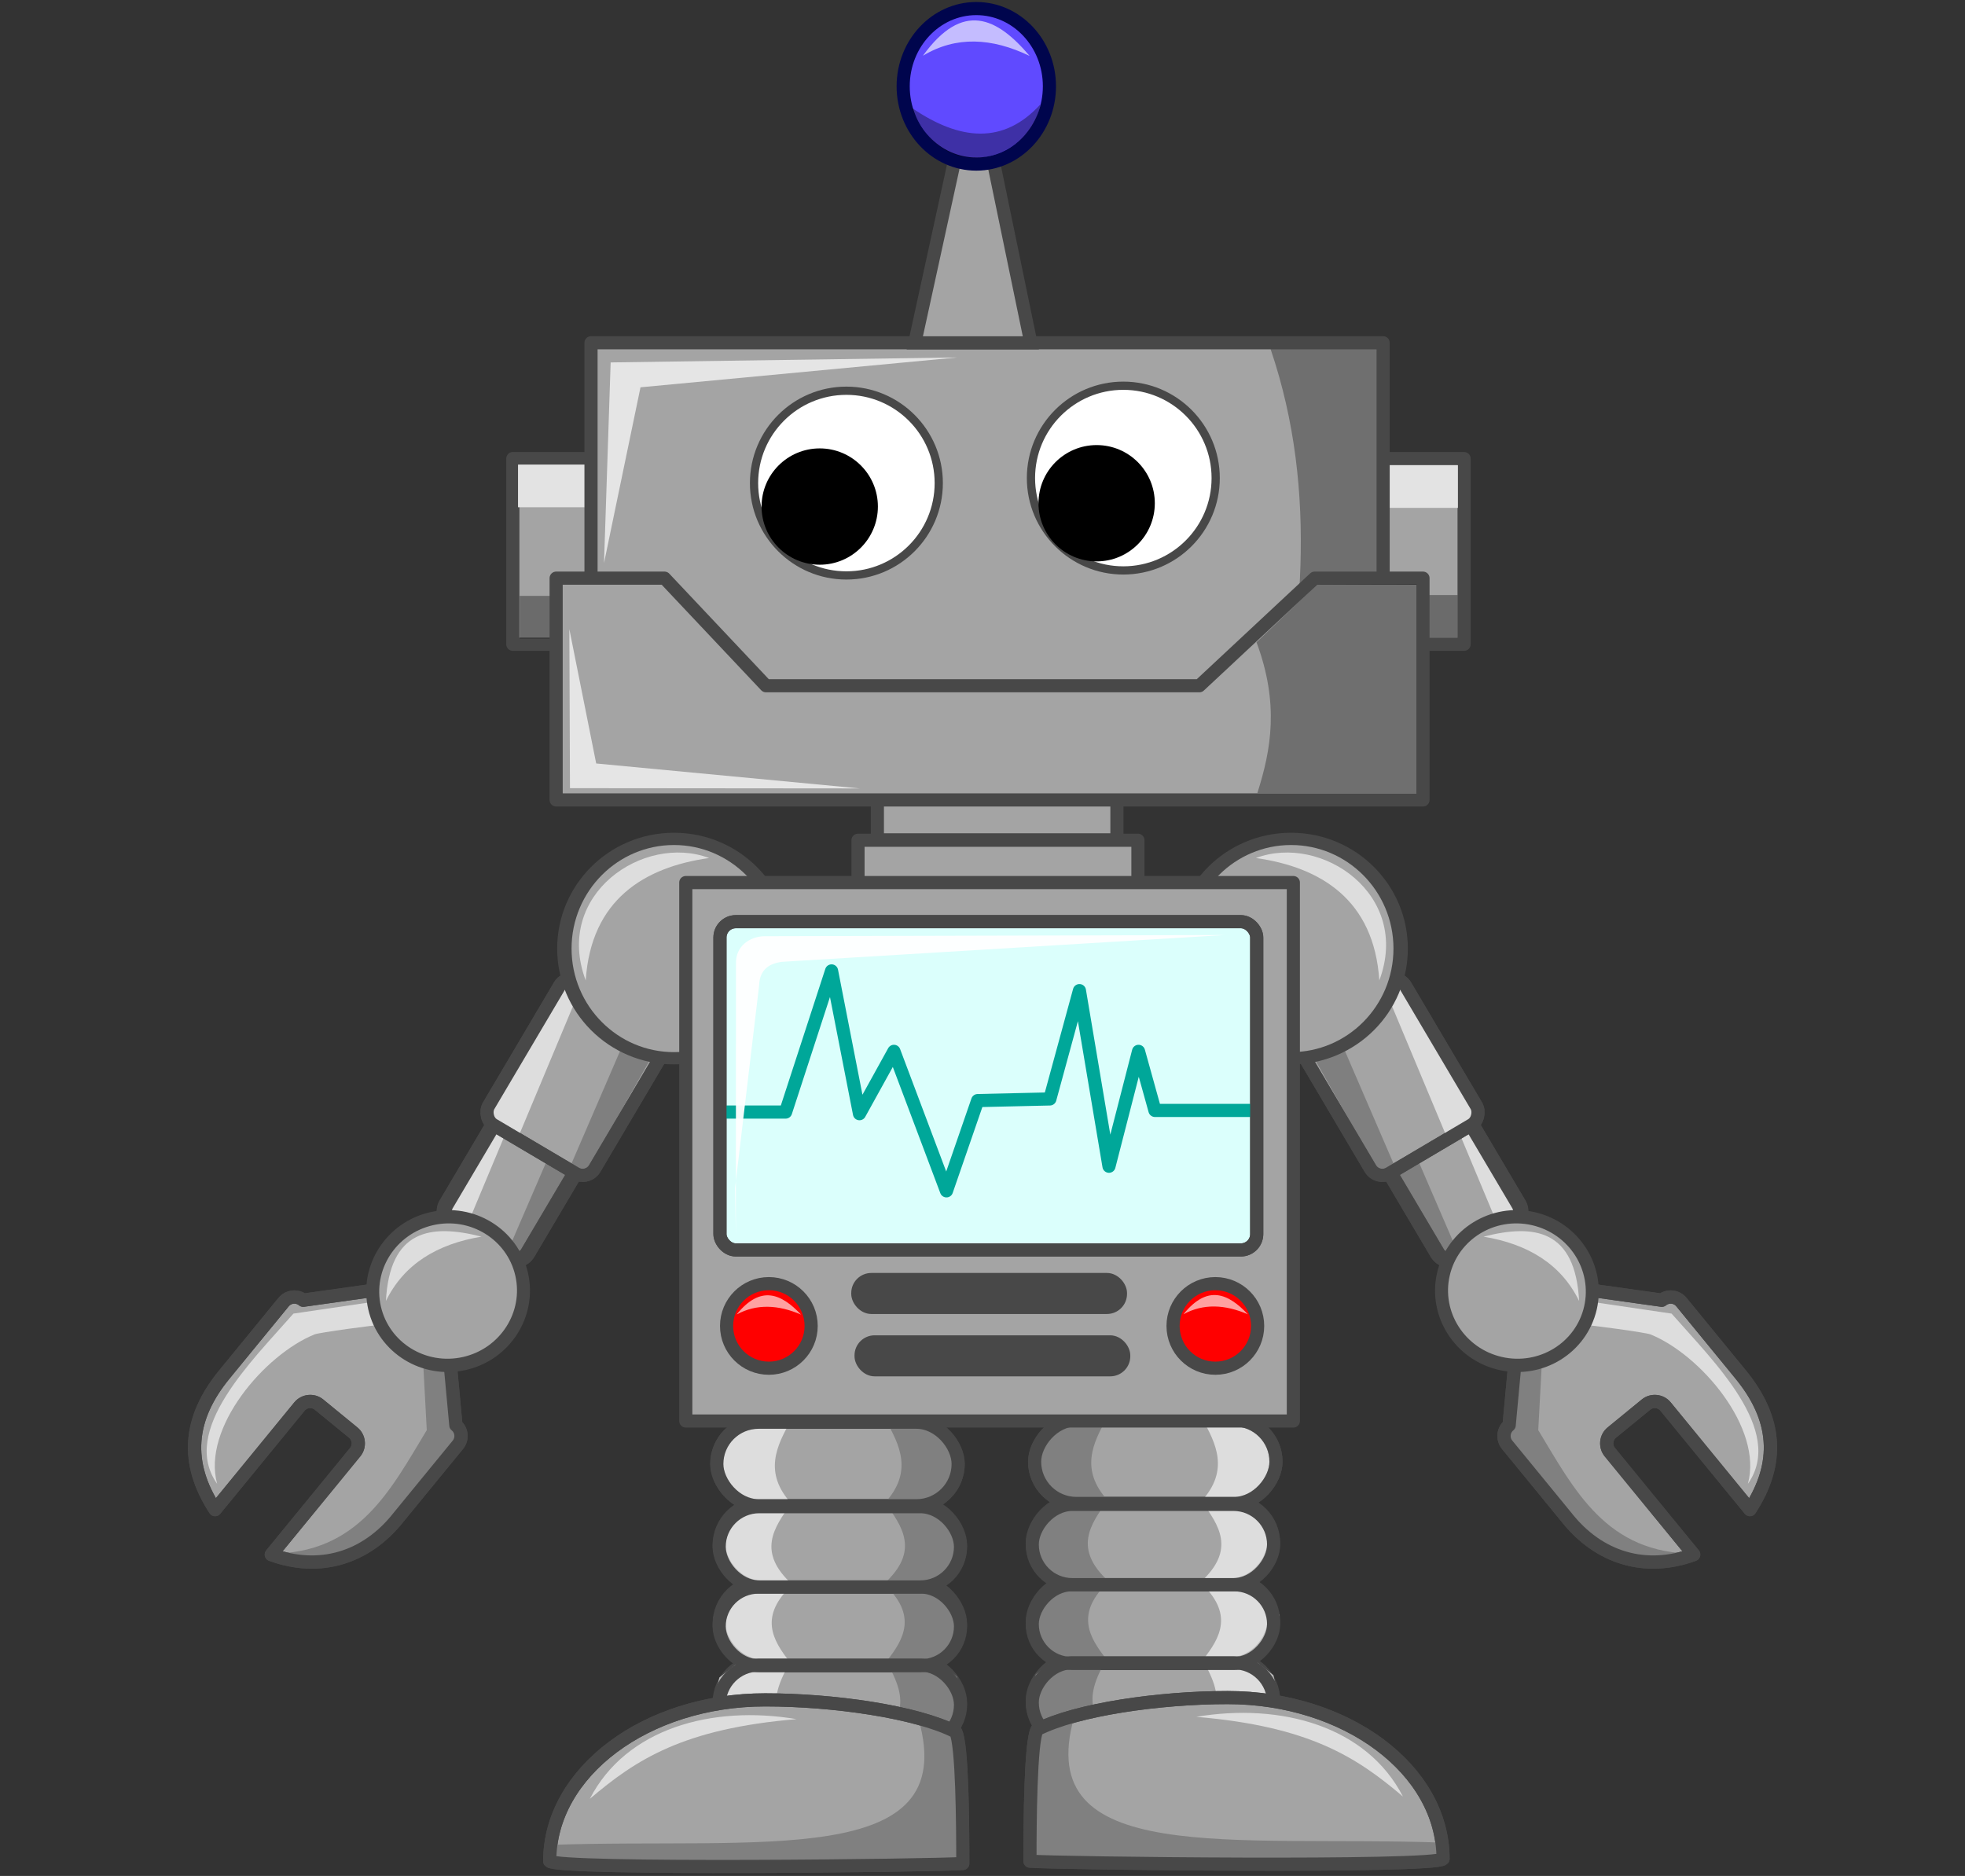 <?xml version="1.0" encoding="UTF-8" standalone="no"?>
<svg
   xmlns:dc="http://purl.org/dc/elements/1.1/"
   xmlns:cc="http://creativecommons.org/ns#"
   xmlns:rdf="http://www.w3.org/1999/02/22-rdf-syntax-ns#"
   xmlns:svg="http://www.w3.org/2000/svg"
   xmlns="http://www.w3.org/2000/svg"
   xmlns:sodipodi="http://sodipodi.sourceforge.net/DTD/sodipodi-0.dtd"
   xmlns:inkscape="http://www.inkscape.org/namespaces/inkscape"
   id="svg3644"
   viewBox="0 0 105 100.25"
   version="1.1"
   inkscape:version="0.48.4 r9939"
   width="100%"
   height="100%"
   sodipodi:docname="Cartoon_Robot_a.svg">
  <rect x="0" y="0" width="105" height="100.25" fill="#333333" stroke="none"/>
  <defs
     id="defs106" />
  <sodipodi:namedview
     pagecolor="#ffffff"
     bordercolor="#666666"
     borderopacity="1"
     objecttolerance="10"
     gridtolerance="10"
     guidetolerance="10"
     inkscape:pageopacity="0"
     inkscape:pageshadow="2"
     inkscape:window-width="1855"
     inkscape:window-height="1056"
     id="namedview104"
     showgrid="false"
     inkscape:zoom="1.6681464"
     inkscape:cx="75.735303"
     inkscape:cy="145.07473"
     inkscape:window-x="65"
     inkscape:window-y="24"
     inkscape:window-maximized="1"
     inkscape:current-layer="layer1"
     fit-margin-top="0"
     fit-margin-left="0"
     fit-margin-right="0"
     fit-margin-bottom="0" />
  <title
     id="title4427">Cartoon Robot</title>
  <g
     id="layer1"
     transform="translate(-167.113,-316.046)">
    <g
       id="g3652"
       transform="matrix(0.25,0,0,0.25,171.391,330.886)">
      <g
         transform="matrix(-1.403,0,0,1.403,706.531,-315.803)"
         id="g4392-7">
        <rect
           style="fill:#a4a4a4;stroke:#484848;stroke-width:2.312;stroke-linecap:round;stroke-linejoin:round"
           x="431.12"
           y="149.06"
           width="14.475"
           height="23.757"
           ry="2.231"
           transform="matrix(0.861,0.509,-0.509,0.861,0,0)"
           id="rect4394-2" />
        <path
           style="opacity:0.63;fill:#6b6b6b"
           inkscape:connector-curvature="0"
           d="m 304.15,349.26 -0.481,1.222 -9.961,23.078 2.091,1.386 13.432,-23.71 -3.95,-1.531 -1.131,-0.446 z"
           id="path4396-8" />
        <path
           style="opacity:0.63;fill:#ffffff"
           inkscape:connector-curvature="0"
           d="m 279.17,375.6 0.671,-1.129 12.166,-20.463 2.352,-0.743 -10.515,25.14 -3.629,-2.185 -1.045,-0.621 z"
           id="path4398-1" />
        <rect
           style="fill:none;stroke:#484848;stroke-width:2.312;stroke-linecap:round;stroke-linejoin:round"
           x="431.12"
           y="149.06"
           width="14.475"
           height="23.757"
           transform="matrix(0.861,0.509,-0.509,0.861,0,0)"
           ry="2.231"
           id="rect4400-1" />
        <rect
           style="fill:#a4a4a4;stroke:#484848;stroke-width:2;stroke-linecap:round;stroke-linejoin:round"
           x="429.05"
           y="130.95"
           width="18.77"
           height="25.503"
           ry="2.127"
           transform="matrix(0.861,0.509,-0.509,0.861,0,0)"
           id="rect4402-9" />
        <path
           style="opacity:0.63;fill:#ffffff"
           inkscape:connector-curvature="0"
           d="m 290.84,352.88 0.671,-1.129 12.166,-20.463 2.352,-0.743 -10.515,25.14 -3.629,-2.185 -1.045,-0.621 z"
           id="path4404-8" />
        <path
           style="opacity:0.63;fill:#6b6b6b"
           inkscape:connector-curvature="0"
           d="m 313.52,336.7 -0.481,1.222 -9.961,23.078 2.091,1.386 13.432,-23.71 -3.95,-1.531 -1.131,-0.446 z"
           id="path4406-4" />
        <rect
           style="fill:none;stroke:#484848;stroke-width:2;stroke-linecap:round;stroke-linejoin:round"
           x="429.05"
           y="130.95"
           width="18.77"
           height="25.503"
           transform="matrix(0.861,0.509,-0.509,0.861,0,0)"
           ry="2.127"
           id="rect4408-1" />
        <path
           style="fill:#a4a4a4;stroke:#484848;stroke-width:2;stroke-linecap:round;stroke-linejoin:round"
           inkscape:connector-curvature="0"
           transform="matrix(1.095,0,0,0.935,-9.676,11.286)"
           d="m 315.5,337.99 c 0,9.872 -6.828,17.875 -15.25,17.875 -8.422,0 -15.25,-8.003 -15.25,-17.875 0,-9.872 6.828,-17.875 15.25,-17.875 8.422,0 15.25,8.003 15.25,17.875 z"
           id="path4410-7" />
        <path
           style="fill:#a4a4a4;stroke:#484848;stroke-width:2.023;stroke-linecap:round;stroke-linejoin:round"
           inkscape:connector-curvature="0"
           d="m 262.61,380.88 c -0.912,-0.746 -2.244,-0.613 -2.99,0.298 l -8.947,10.93 c -5.625,6.817 -6.082,13.602 -1.483,20.675 l 12.847,-15.693 c 0.373,-0.456 0.893,-0.711 1.434,-0.765 0.541,-0.054 1.101,0.093 1.557,0.467 l 5.199,4.256 c 0.456,0.373 0.711,0.893 0.765,1.434 0.054,0.541 -0.093,1.101 -0.467,1.557 l -12.768,15.597 c 7.205,2.65 14.419,0.673 19.467,-5.792 l 8.947,-10.93 c 0.746,-0.912 0.613,-2.244 -0.298,-2.99 l -1.021,-11.013 -11.631,-9.521 -10.61,1.491 z"
           id="path4412-9" />
        <path
           style="fill:#808080"
           inkscape:connector-curvature="0"
           d="m 257.5,419.49 c 13.575,0.081 18.453,-9.767 23.938,-18.812 l -0.75,-13.938 4.375,0.562 0.25,12.5 0.688,1.875 -11.062,14.375 -6.438,3.812 -7,1 -4,-1.375 z"
           id="path4414-3" />
        <path
           style="fill:none;stroke:#484848;stroke-width:2.023;stroke-linecap:round;stroke-linejoin:round"
           inkscape:connector-curvature="0"
           d="m 262.61,380.88 c -0.912,-0.746 -2.244,-0.613 -2.99,0.298 l -8.947,10.93 c -5.625,6.817 -6.082,13.602 -1.483,20.675 l 12.847,-15.693 c 0.373,-0.456 0.893,-0.711 1.434,-0.765 0.541,-0.054 1.101,0.093 1.557,0.467 l 5.199,4.256 c 0.456,0.373 0.711,0.893 0.765,1.434 0.054,0.541 -0.093,1.101 -0.467,1.557 l -12.768,15.597 c 7.205,2.65 14.419,0.673 19.467,-5.792 l 8.947,-10.93 c 0.746,-0.912 0.613,-2.244 -0.298,-2.99 l -1.021,-11.013 -11.631,-9.521 -10.61,1.491 z"
           id="path4416-2" />
        <path
           style="opacity:0.63;fill:#ffffff"
           inkscape:connector-curvature="0"
           d="m 249.5,408.86 c -5.721,-8.128 5.318,-18.737 11.625,-25.938 l 12.312,-1.812 c 0.117,1.997 -0.14,2.034 1.138,3.534 -1.017,-0.012 -9.55,1.172 -10.212,1.438 -7.607,3.053 -17.205,14.258 -14.863,22.778 z"
           id="path4418-1" />
        <path
           style="fill:#a4a4a4;stroke:#484848;stroke-width:2.217;stroke-linecap:round;stroke-linejoin:round"
           inkscape:connector-curvature="0"
           transform="matrix(0.868,-0.199,0.204,0.891,-26.866,104.27)"
           d="m 284.96,369.65 c 0,6.834 -5.778,12.374 -12.905,12.374 -7.127,0 -12.905,-5.54 -12.905,-12.374 0,-6.834 5.778,-12.374 12.905,-12.374 7.127,0 12.905,5.54 12.905,12.374 z"
           id="path4420-8" />
        <path
           style="opacity:0.63;fill:#ffffff"
           inkscape:connector-curvature="0"
           d="m 275.21,381 c 2.76,-5.638 7.813,-8.678 14.558,-9.802 -7.841,-2.01 -13.971,-0.999 -14.558,9.802 z"
           id="path4422-8" />
        <path
           style="opacity:0.63;fill:#ffffff"
           inkscape:connector-curvature="0"
           d="m 305.65,332.16 c 0.805,-12.314 8.92,-17.249 18.797,-18.651 -9.995,-3.748 -23.708,5.57 -18.797,18.651 z"
           id="path4424-9" />
      </g>
      <g
         transform="matrix(1.403,0,0,1.403,-320.749,-315.803)"
         id="g4374-5">
        <rect
           style="fill:#a4a4a4;stroke:#484848;stroke-width:2.312;stroke-linecap:round;stroke-linejoin:round"
           x="431.12"
           y="149.06"
           width="14.475"
           height="23.757"
           transform="matrix(0.861,0.509,-0.509,0.861,0,0)"
           ry="2.231"
           id="rect4220-8" />
        <path
           style="opacity:0.63;fill:#6b6b6b"
           inkscape:connector-curvature="0"
           d="m 304.15,349.26 -0.481,1.222 -9.961,23.078 2.091,1.386 13.432,-23.71 -3.95,-1.531 -1.131,-0.446 z"
           id="path4298-2" />
        <path
           style="opacity:0.63;fill:#ffffff"
           inkscape:connector-curvature="0"
           d="m 279.17,375.6 0.671,-1.129 12.166,-20.463 2.352,-0.743 -10.515,25.14 -3.629,-2.185 -1.045,-0.621 z"
           id="path4296-6" />
        <rect
           style="fill:none;stroke:#484848;stroke-width:2.312;stroke-linecap:round;stroke-linejoin:round"
           x="431.12"
           y="149.06"
           width="14.475"
           height="23.757"
           ry="2.231"
           transform="matrix(0.861,0.509,-0.509,0.861,0,0)"
           id="rect4300-8" />
        <rect
           style="fill:#a4a4a4;stroke:#484848;stroke-width:2;stroke-linecap:round;stroke-linejoin:round"
           x="429.05"
           y="130.95"
           width="18.77"
           height="25.503"
           transform="matrix(0.861,0.509,-0.509,0.861,0,0)"
           ry="2.127"
           id="rect4222-3" />
        <path
           style="opacity:0.63;fill:#ffffff"
           inkscape:connector-curvature="0"
           d="m 290.84,352.88 0.671,-1.129 12.166,-20.463 2.352,-0.743 -10.515,25.14 -3.629,-2.185 -1.045,-0.621 z"
           id="path4290-7" />
        <path
           style="opacity:0.63;fill:#6b6b6b"
           inkscape:connector-curvature="0"
           d="m 313.52,336.7 -0.481,1.222 -9.961,23.078 2.091,1.386 13.432,-23.71 -3.95,-1.531 -1.131,-0.446 z"
           id="path4294-2" />
        <rect
           style="fill:none;stroke:#484848;stroke-width:2;stroke-linecap:round;stroke-linejoin:round"
           x="429.05"
           y="130.95"
           width="18.77"
           height="25.503"
           ry="2.127"
           transform="matrix(0.861,0.509,-0.509,0.861,0,0)"
           id="rect4292-3" />
        <path
           style="fill:#a4a4a4;stroke:#484848;stroke-width:2;stroke-linecap:round;stroke-linejoin:round"
           inkscape:connector-curvature="0"
           transform="matrix(1.095,0,0,0.935,-9.676,11.286)"
           d="m 315.5,337.99 c 0,9.872 -6.828,17.875 -15.25,17.875 -8.422,0 -15.25,-8.003 -15.25,-17.875 0,-9.872 6.828,-17.875 15.25,-17.875 8.422,0 15.25,8.003 15.25,17.875 z"
           id="path4217-6" />
        <path
           style="fill:#a4a4a4;stroke:#484848;stroke-width:2.023;stroke-linecap:round;stroke-linejoin:round"
           inkscape:connector-curvature="0"
           d="m 262.61,380.88 c -0.912,-0.746 -2.244,-0.613 -2.99,0.298 l -8.947,10.93 c -5.625,6.817 -6.082,13.602 -1.483,20.675 l 12.847,-15.693 c 0.373,-0.456 0.893,-0.711 1.434,-0.765 0.541,-0.054 1.101,0.093 1.557,0.467 l 5.199,4.256 c 0.456,0.373 0.711,0.893 0.765,1.434 0.054,0.541 -0.093,1.101 -0.467,1.557 l -12.768,15.597 c 7.205,2.65 14.419,0.673 19.467,-5.792 l 8.947,-10.93 c 0.746,-0.912 0.613,-2.244 -0.298,-2.99 l -1.021,-11.013 -11.631,-9.521 -10.61,1.491 z"
           id="path4230-8" />
        <path
           style="fill:#808080"
           inkscape:connector-curvature="0"
           d="m 257.5,419.49 c 13.575,0.081 18.453,-9.767 23.938,-18.812 l -0.75,-13.938 4.375,0.562 0.25,12.5 0.688,1.875 -11.062,14.375 -6.438,3.812 -7,1 -4,-1.375 z"
           id="path4304-5" />
        <path
           style="fill:none;stroke:#484848;stroke-width:2.023;stroke-linecap:round;stroke-linejoin:round"
           inkscape:connector-curvature="0"
           d="m 262.61,380.88 c -0.912,-0.746 -2.244,-0.613 -2.99,0.298 l -8.947,10.93 c -5.625,6.817 -6.082,13.602 -1.483,20.675 l 12.847,-15.693 c 0.373,-0.456 0.893,-0.711 1.434,-0.765 0.541,-0.054 1.101,0.093 1.557,0.467 l 5.199,4.256 c 0.456,0.373 0.711,0.893 0.765,1.434 0.054,0.541 -0.093,1.101 -0.467,1.557 l -12.768,15.597 c 7.205,2.65 14.419,0.673 19.467,-5.792 l 8.947,-10.93 c 0.746,-0.912 0.613,-2.244 -0.298,-2.99 l -1.021,-11.013 -11.631,-9.521 -10.61,1.491 z"
           id="path4306-4" />
        <path
           style="opacity:0.63;fill:#ffffff"
           inkscape:connector-curvature="0"
           d="m 249.5,408.86 c -5.721,-8.128 5.318,-18.737 11.625,-25.938 l 12.312,-1.812 c 0.117,1.997 -0.14,2.034 1.138,3.534 -1.017,-0.012 -9.55,1.172 -10.212,1.438 -7.607,3.053 -17.205,14.258 -14.863,22.778 z"
           id="path4302-1" />
        <path
           style="fill:#a4a4a4;stroke:#484848;stroke-width:2.217;stroke-linecap:round;stroke-linejoin:round"
           inkscape:connector-curvature="0"
           transform="matrix(0.868,-0.199,0.204,0.891,-26.866,104.27)"
           d="m 284.96,369.65 c 0,6.834 -5.778,12.374 -12.905,12.374 -7.127,0 -12.905,-5.54 -12.905,-12.374 0,-6.834 5.778,-12.374 12.905,-12.374 7.127,0 12.905,5.54 12.905,12.374 z"
           id="path4224-2" />
        <path
           style="opacity:0.63;fill:#ffffff"
           inkscape:connector-curvature="0"
           d="m 275.21,381 c 2.76,-5.638 7.813,-8.678 14.558,-9.802 -7.841,-2.01 -13.971,-0.999 -14.558,9.802 z"
           id="path4286-6" />
        <path
           style="opacity:0.63;fill:#ffffff"
           inkscape:connector-curvature="0"
           d="m 305.65,332.16 c 0.805,-12.314 8.92,-17.249 18.797,-18.651 -9.995,-3.748 -23.708,5.57 -18.797,18.651 z"
           id="path4288-9" />
      </g>
      <g
         transform="matrix(-1.403,0,0,1.403,712.461,-316.293)"
         id="g4344-3">
        <rect
           style="fill:#a4a4a4;stroke:#484848;stroke-width:2;stroke-linecap:round;stroke-linejoin:round"
           x="325.98"
           y="435.84"
           width="36.77"
           height="12.728"
           ry="6.364"
           id="rect4346-0" />
        <rect
           style="fill:#a4a4a4;stroke:#484848;stroke-width:2;stroke-linecap:round;stroke-linejoin:round"
           x="325.98"
           y="423.84"
           width="36.77"
           height="12.728"
           ry="6.364"
           id="rect4348-1" />
        <rect
           style="fill:#a4a4a4;stroke:#484848;stroke-width:2;stroke-linecap:round;stroke-linejoin:round"
           x="325.98"
           y="411.84"
           width="36.77"
           height="12.728"
           ry="6.364"
           id="rect4350-3" />
        <rect
           style="fill:#a4a4a4;stroke:#484848;stroke-width:2;stroke-linecap:round;stroke-linejoin:round"
           x="325.62"
           y="399.47"
           width="36.77"
           height="12.728"
           ry="6.364"
           id="rect4352-6" />
        <path
           style="fill:#808080"
           inkscape:connector-curvature="0"
           d="m 351.26,399 c 2.31,4.01 4.232,8.063 0,12.728 2.658,3.69 5.3,7.383 -0.177,12.374 5.116,4.781 3.112,8.375 0.354,11.844 4.542,7.657 0.512,8.759 0,12.551 l 10.607,0.177 -0.884,-2.652 2.121,-3.182 -1.061,-4.596 -3.359,-2.652 3.535,-2.652 0.707,-3.889 -3.712,-4.95 2.475,-2.298 0.884,-4.419 -4.243,-5.834 3.182,-2.475 1.237,-3.712 -2.298,-4.419 -2.298,-1.944 -6.187,0.53 -0.884,-0.53 z"
           id="path4354-2" />
        <path
           style="opacity:0.63;fill:#ffffff"
           inkscape:connector-curvature="0"
           d="m 336.97,399.12 c -2.31,4.01 -4.232,8.063 0,12.728 -2.658,3.69 -5.3,7.383 0.177,12.374 -5.116,4.781 -3.112,8.375 -0.354,11.844 -4.542,7.657 -0.512,8.759 0,12.551 l -10.607,0.177 0.884,-2.652 -2.121,-3.182 1.061,-4.596 3.359,-2.652 -3.535,-2.652 -0.707,-3.889 3.712,-4.95 -2.475,-2.298 -0.884,-4.419 4.243,-5.834 -3.182,-2.475 -1.237,-3.712 2.298,-4.419 2.298,-1.944 6.187,0.53 0.884,-0.53 z"
           id="path4356-0" />
        <rect
           style="fill:none;stroke:#484848;stroke-width:2;stroke-linecap:round;stroke-linejoin:round"
           x="325.98"
           y="436.47"
           width="36.77"
           height="12.103"
           ry="6.051"
           id="rect4358-6" />
        <rect
           style="fill:none;stroke:#484848;stroke-width:2;stroke-linecap:round;stroke-linejoin:round"
           x="325.98"
           y="424.59"
           width="36.77"
           height="11.978"
           ry="5.989"
           id="rect4360-5" />
        <rect
           style="fill:none;stroke:#484848;stroke-width:2;stroke-linecap:round;stroke-linejoin:round"
           x="325.98"
           y="412.34"
           width="36.77"
           height="12.228"
           ry="6.114"
           id="rect4362-2" />
        <rect
           style="fill:none;stroke:#484848;stroke-width:2;stroke-linecap:round;stroke-linejoin:round"
           x="325.62"
           y="399.47"
           width="36.77"
           height="12.728"
           ry="6.364"
           id="rect4364-9" />
        <path
           style="fill:#a4a4a4;stroke:#484848;stroke-width:2;stroke-linecap:round;stroke-linejoin:round"
           inkscape:connector-curvature="0"
           d="m 363.1,466.7 c -3.851,0.315 -61.685,1.013 -62.933,-0.354 0,-13.571 14.697,-24.572 32.826,-24.572 10.308,0 23.003,1.789 29.021,4.878 1.007,1.849 1.085,14.193 1.085,20.048 z"
           id="path4366-5" />
        <path
           style="fill:#808080"
           inkscape:connector-curvature="0"
           d="m 300.34,463.87 c 31.846,-1.125 62.489,3.727 56.038,-19.092 l 6.187,2.121 0.53,20.153 -62.579,-0.177 -0.177,-3.005 z"
           id="path4368-2" />
        <path
           style="fill:none;stroke:#484848;stroke-width:2;stroke-linecap:round;stroke-linejoin:round"
           inkscape:connector-curvature="0"
           d="m 363.1,466.7 c -3.851,0.315 -61.685,1.013 -62.933,-0.354 0,-13.571 14.697,-24.572 32.826,-24.572 10.308,0 23.003,1.789 29.021,4.878 1.007,1.849 1.085,14.193 1.085,20.048 z"
           id="path4370-8" />
        <path
           style="opacity:0.63;fill:#ffffff"
           inkscape:connector-curvature="0"
           d="m 306.28,456.85 c 7.082,-6.013 14.236,-10.688 31.485,-12.141 -12.861,-2.167 -25.95,1.394 -31.485,12.141 z"
           id="path4372-0" />
      </g>
      <rect
         style="fill:#a4a4a4;stroke:#484848;stroke-width:2.807;stroke-linecap:round;stroke-linejoin:round"
         x="277.751"
         y="38.667"
         width="18.075"
         height="39.695"
         id="rect4181-1" />
      <rect
         style="fill:#e3e3e3"
         x="272.571"
         y="40.077"
         width="21.928"
         height="9.122"
         ry="0"
         id="rect4274-0" />
      <rect
         style="opacity:0.35"
         x="272.501"
         y="67.837"
         width="21.928"
         height="9.122"
         ry="0"
         id="rect4276-8" />
      <rect
         style="fill:#a4a4a4;stroke:#484848;stroke-width:2.807;stroke-linecap:round;stroke-linejoin:round"
         x="170.421"
         y="100.887"
         width="51.2"
         height="19.288"
         ry="0"
         id="rect3654-1" />
      <rect
         style="fill:#a4a4a4;stroke:#484848;stroke-width:2.807;stroke-linecap:round;stroke-linejoin:round"
         x="166.28"
         y="120.247"
         width="59.829"
         height="19.145"
         ry="0"
         id="rect4203-3" />
      <rect
         style="fill:#a4a4a4;stroke:#484848;stroke-width:2.807;stroke-linecap:round;stroke-linejoin:round"
         x="129.47"
         y="129.297"
         width="129.86"
         height="115.1"
         ry="0"
         id="rect3652-8" />
      <rect
         style="fill:#a4a4a4;stroke:#484848;stroke-width:2.807;stroke-linecap:round;stroke-linejoin:round"
         x="92.501"
         y="38.667"
         width="18.075"
         height="39.695"
         id="rect4179-3" />
      <rect
         style="fill:#e3e3e3"
         x="93.611"
         y="39.947"
         width="21.928"
         height="9.122"
         ry="0"
         id="rect4270-8" />
      <rect
         style="opacity:0.35"
         x="93.961"
         y="68.017"
         width="21.928"
         height="9.122"
         ry="0"
         id="rect4272-4" />
      <rect
         style="fill:#a4a4a4;stroke:#484848;stroke-width:2.807;stroke-linecap:round;stroke-linejoin:round"
         x="109.211"
         y="13.909"
         width="169.31"
         height="87.084"
         id="rect4166-2" />
      <path
         style="opacity:0.328"
         inkscape:connector-curvature="0"
         d="m 254.471,15.276 h 22.683 v 92.503 h -22.683 c 6.553,-30.834 10.453,-61.669 0,-92.503 z"
         id="rect4187-3" />
      <path
         style="fill:#a4a4a4;stroke:#484848;stroke-width:2.807;stroke-linecap:round;stroke-linejoin:round"
         inkscape:connector-curvature="0"
         d="m 101.761,64.227 h 23.16 l 21.683,22.997 h 92.639 l 24.636,-22.997 h 23.16 v 47.409 h -185.28 V 64.227 z"
         id="rect4168-1" />
      <path
         style="fill:#ffffff;stroke:#484848;stroke-width:1.758"
         inkscape:connector-curvature="0"
         d="m 183.539,43.905 c 0,10.902 -8.838,19.741 -19.741,19.741 -10.902,0 -19.741,-8.838 -19.741,-19.741 0,-10.902 8.838,-19.741 19.741,-19.741 10.902,0 19.741,8.838 19.741,19.741 z"
         id="path4171-5" />
      <path
         style="fill:#ffffff;stroke:#484848;stroke-width:1.758"
         inkscape:connector-curvature="0"
         d="m 242.729,42.835 c 0,10.902 -8.838,19.741 -19.741,19.741 -10.902,0 -19.741,-8.838 -19.741,-19.741 0,-10.902 8.838,-19.741 19.741,-19.741 10.902,0 19.741,8.838 19.741,19.741 z"
         id="path4173-5" />
      <path
         inkscape:connector-curvature="0"
         d="m 170.529,48.922 c 0,6.866 -5.566,12.432 -12.432,12.432 -6.866,0 -12.432,-5.566 -12.432,-12.432 0,-6.866 5.566,-12.432 12.432,-12.432 6.866,0 12.432,5.566 12.432,12.432 z"
         id="path4175-9" />
      <path
         inkscape:connector-curvature="0"
         d="m 229.719,48.212 c 0,6.866 -5.566,12.432 -12.432,12.432 -6.866,0 -12.432,-5.566 -12.432,-12.432 0,-6.866 5.566,-12.432 12.432,-12.432 6.866,0 12.432,5.566 12.432,12.432 z"
         id="path4177-6" />
      <path
         style="fill:#e5e5e5"
         inkscape:connector-curvature="0"
         d="m 111.991,60.997 1.418,-42.884 74.073,-1.063 -67.694,6.38 -7.797,37.568 z"
         id="path4185-0" />
      <path
         style="opacity:0.328"
         inkscape:connector-curvature="0"
         d="m 264.391,65.607 21.265,-0.088 v 44.657 h -34.024 c 2.949,-9.248 4.722,-19.083 -0.176,-32.254 l 12.935,-12.314 v -4e-5 z"
         id="rect4189-1" />
      <path
         style="fill:#e5e5e5"
         inkscape:connector-curvature="0"
         d="m 104.581,75.127 0.134,33.993 61.936,0.056 -56.331,-5.333 -5.739,-28.716 4e-5,-3e-5 z"
         id="path4192-7" />
      <path
         style="fill:#a4a4a4;stroke:#484848;stroke-width:2.807"
         inkscape:connector-curvature="0"
         d="m 187.841,-29.239 h 6.45 l 8.931,43.168 h -24.809 l 9.428,-43.168 z"
         id="rect4194-3" />
      <path
         style="fill:#604aff;stroke:#00054d;stroke-width:2.807"
         inkscape:connector-curvature="0"
         d="m 207.193,-40.908 c 0,9.18 -6.998,16.622 -15.63,16.622 -8.632,0 -15.63,-7.442 -15.63,-16.622 0,-9.18 6.998,-16.622 15.63,-16.622 8.632,0 15.63,7.442 15.63,16.622 z"
         id="path4197-8" />
      <path
         style="opacity:0.63;fill:#ffffff"
         inkscape:connector-curvature="0"
         d="m 180.151,-47.443 c 7.074,-4.27 14.728,-3.846 22.81,0.039 -6.982,-8.268 -14.319,-11.811 -22.81,-0.039 z"
         id="path4199-9" />
      <path
         style="opacity:0.35"
         inkscape:connector-curvature="0"
         d="m 177.821,-36.274 c 10.233,6.983 19.558,7.881 27.454,-0.789 -2.008,11.642 -20.576,18.209 -27.454,0.789 z"
         id="path4201-5" />
      <rect
         style="fill:#484848;stroke:#484848;stroke-width:1.795;stroke-linecap:round;stroke-linejoin:round"
         x="165.731"
         y="213.647"
         width="57.149"
         height="6.976"
         ry="3.394"
         id="rect4205-6" />
      <rect
         style="fill:#484848;stroke:#484848;stroke-width:1.795;stroke-linecap:round;stroke-linejoin:round"
         x="166.431"
         y="226.977"
         width="57.149"
         height="6.976"
         ry="3.394"
         id="rect4207-6" />
      <path
         style="fill:#ff0000;stroke:#484848;stroke-width:2.811;stroke-linecap:round;stroke-linejoin:round"
         inkscape:connector-curvature="0"
         d="m 156.264,224.073 c 0,4.991 -4.046,9.037 -9.038,9.037 -4.991,0 -9.038,-4.046 -9.038,-9.037 0,-4.991 4.046,-9.037 9.038,-9.037 4.991,0 9.038,4.046 9.038,9.037 z"
         id="path4209-0" />
      <path
         style="fill:#ff0000;stroke:#484848;stroke-width:2.811;stroke-linecap:round;stroke-linejoin:round"
         inkscape:connector-curvature="0"
         d="m 251.695,224.073 c 0,4.991 -4.046,9.037 -9.038,9.037 -4.991,0 -9.038,-4.046 -9.038,-9.037 0,-4.991 4.046,-9.037 9.038,-9.037 4.991,0 9.038,4.046 9.038,9.037 z"
         id="path4211-5" />
      <rect
         style="fill:#dbfffc;stroke:#484848;stroke-width:2.807;stroke-linecap:round;stroke-linejoin:round"
         x="136.771"
         y="137.657"
         width="114.73"
         height="70.171"
         ry="3.394"
         id="rect4213-3" />
      <path
         style="fill:none;stroke:#00a799;stroke-width:2.807;stroke-linecap:round;stroke-linejoin:round"
         inkscape:connector-curvature="0"
         d="m 137.471,178.357 h 13.332 l 9.824,-30.174 5.965,30.524 7.368,-13.332 11.227,29.823 6.666,-19.297 15.438,-0.351 6.315,-23.156 6.315,37.542 6.315,-24.56 3.509,12.631 h 20.35"
         id="path4215-2" />
      <path
         style="opacity:0.95;fill:#ffffff"
         inkscape:connector-curvature="0"
         d="m 140.171,204.587 0.026,-57.895 c -0.127,-3.826 2.928,-5.799 5.957,-5.928 l 98.442,-0.248 -94.573,5.725 c -3.366,0.426 -4.781,2.245 -4.875,5.008 l -5.152,43.339 7e-5,5e-5 0.175,9.999 z"
         id="path4280-5" />
      <rect
         style="fill:none;stroke:#484848;stroke-width:2.807;stroke-linecap:round;stroke-linejoin:round"
         x="136.771"
         y="137.657"
         width="114.73"
         height="70.171"
         ry="3.394"
         id="rect4278-5" />
      <path
         style="opacity:0.63;fill:#ffffff"
         inkscape:connector-curvature="0"
         d="m 140.341,221.627 c 4.266,-2.317 8.881,-2.087 13.754,0.021 -4.21,-4.486 -8.634,-6.409 -13.754,-0.021 z"
         id="path4282-5" />
      <path
         style="opacity:0.63;fill:#ffffff"
         inkscape:connector-curvature="0"
         d="m 235.851,221.567 c 4.266,-2.317 8.881,-2.087 13.754,0.021 -4.21,-4.486 -8.634,-6.409 -13.754,-0.021 z"
         id="path4284-7" />
      <g
         transform="matrix(1.403,0,0,1.403,-320.749,-315.803)"
         id="g4328-4">
        <rect
           style="fill:#a4a4a4;stroke:#484848;stroke-width:2;stroke-linecap:round;stroke-linejoin:round"
           x="325.98"
           y="435.84"
           width="36.77"
           height="12.728"
           ry="6.364"
           id="rect4249-7" />
        <rect
           style="fill:#a4a4a4;stroke:#484848;stroke-width:2;stroke-linecap:round;stroke-linejoin:round"
           x="325.98"
           y="423.84"
           width="36.77"
           height="12.728"
           ry="6.364"
           id="rect4247-3" />
        <rect
           style="fill:#a4a4a4;stroke:#484848;stroke-width:2;stroke-linecap:round;stroke-linejoin:round"
           x="325.98"
           y="411.84"
           width="36.77"
           height="12.728"
           ry="6.364"
           id="rect4245-4" />
        <rect
           style="fill:#a4a4a4;stroke:#484848;stroke-width:2;stroke-linecap:round;stroke-linejoin:round"
           x="325.62"
           y="399.47"
           width="36.77"
           height="12.728"
           ry="6.364"
           id="rect4241-0" />
        <path
           style="fill:#808080"
           inkscape:connector-curvature="0"
           d="m 351.26,399 c 2.31,4.01 4.232,8.063 0,12.728 2.658,3.69 5.3,7.383 -0.177,12.374 5.116,4.781 3.112,8.375 0.354,11.844 4.542,7.657 0.512,8.759 0,12.551 l 10.607,0.177 -0.884,-2.652 2.121,-3.182 -1.061,-4.596 -3.359,-2.652 3.535,-2.652 0.707,-3.889 -3.712,-4.95 2.475,-2.298 0.884,-4.419 -4.243,-5.834 3.182,-2.475 1.237,-3.712 -2.298,-4.419 -2.298,-1.944 -6.187,0.53 -0.884,-0.53 z"
           id="path4314-1" />
        <path
           style="opacity:0.63;fill:#ffffff"
           inkscape:connector-curvature="0"
           d="m 336.97,399.12 c -2.31,4.01 -4.232,8.063 0,12.728 -2.658,3.69 -5.3,7.383 0.177,12.374 -5.116,4.781 -3.112,8.375 -0.354,11.844 -4.542,7.657 -0.512,8.759 0,12.551 l -10.607,0.177 0.884,-2.652 -2.121,-3.182 1.061,-4.596 3.359,-2.652 -3.535,-2.652 -0.707,-3.889 3.712,-4.95 -2.475,-2.298 -0.884,-4.419 4.243,-5.834 -3.182,-2.475 -1.237,-3.712 2.298,-4.419 2.298,-1.944 6.187,0.53 0.884,-0.53 z"
           id="path4326-0" />
        <rect
           style="fill:none;stroke:#484848;stroke-width:2;stroke-linecap:round;stroke-linejoin:round"
           x="325.98"
           y="436.47"
           width="36.77"
           height="12.103"
           ry="6.051"
           id="rect4324-4" />
        <rect
           style="fill:none;stroke:#484848;stroke-width:2;stroke-linecap:round;stroke-linejoin:round"
           x="325.98"
           y="424.59"
           width="36.77"
           height="11.978"
           ry="5.989"
           id="rect4322-5" />
        <rect
           style="fill:none;stroke:#484848;stroke-width:2;stroke-linecap:round;stroke-linejoin:round"
           x="325.98"
           y="412.34"
           width="36.77"
           height="12.228"
           ry="6.114"
           id="rect4320-1" />
        <rect
           style="fill:none;stroke:#484848;stroke-width:2;stroke-linecap:round;stroke-linejoin:round"
           x="325.62"
           y="399.47"
           width="36.77"
           height="12.728"
           ry="6.364"
           id="rect4318-9" />
        <path
           style="fill:#a4a4a4;stroke:#484848;stroke-width:2;stroke-linecap:round;stroke-linejoin:round"
           inkscape:connector-curvature="0"
           d="m 363.1,466.7 c -3.851,0.315 -61.685,1.013 -62.933,-0.354 0,-13.571 14.697,-24.572 32.826,-24.572 10.308,0 23.003,1.789 29.021,4.878 1.007,1.849 1.085,14.193 1.085,20.048 z"
           id="path4259-2" />
        <path
           style="fill:#808080"
           inkscape:connector-curvature="0"
           d="m 300.34,463.87 c 31.846,-1.125 62.489,3.727 56.038,-19.092 l 6.187,2.121 0.53,20.153 -62.579,-0.177 -0.177,-3.005 z"
           id="path4308-3" />
        <path
           style="fill:none;stroke:#484848;stroke-width:2;stroke-linecap:round;stroke-linejoin:round"
           inkscape:connector-curvature="0"
           d="m 363.1,466.7 c -3.851,0.315 -61.685,1.013 -62.933,-0.354 0,-13.571 14.697,-24.572 32.826,-24.572 10.308,0 23.003,1.789 29.021,4.878 1.007,1.849 1.085,14.193 1.085,20.048 z"
           id="path4310-6" />
        <path
           style="opacity:0.63;fill:#ffffff"
           inkscape:connector-curvature="0"
           d="m 306.28,456.85 c 7.082,-6.013 14.236,-10.688 31.485,-12.141 -12.861,-2.167 -25.95,1.394 -31.485,12.141 z"
           id="path4312-3" />
      </g>
    </g>
  </g>
</svg>
